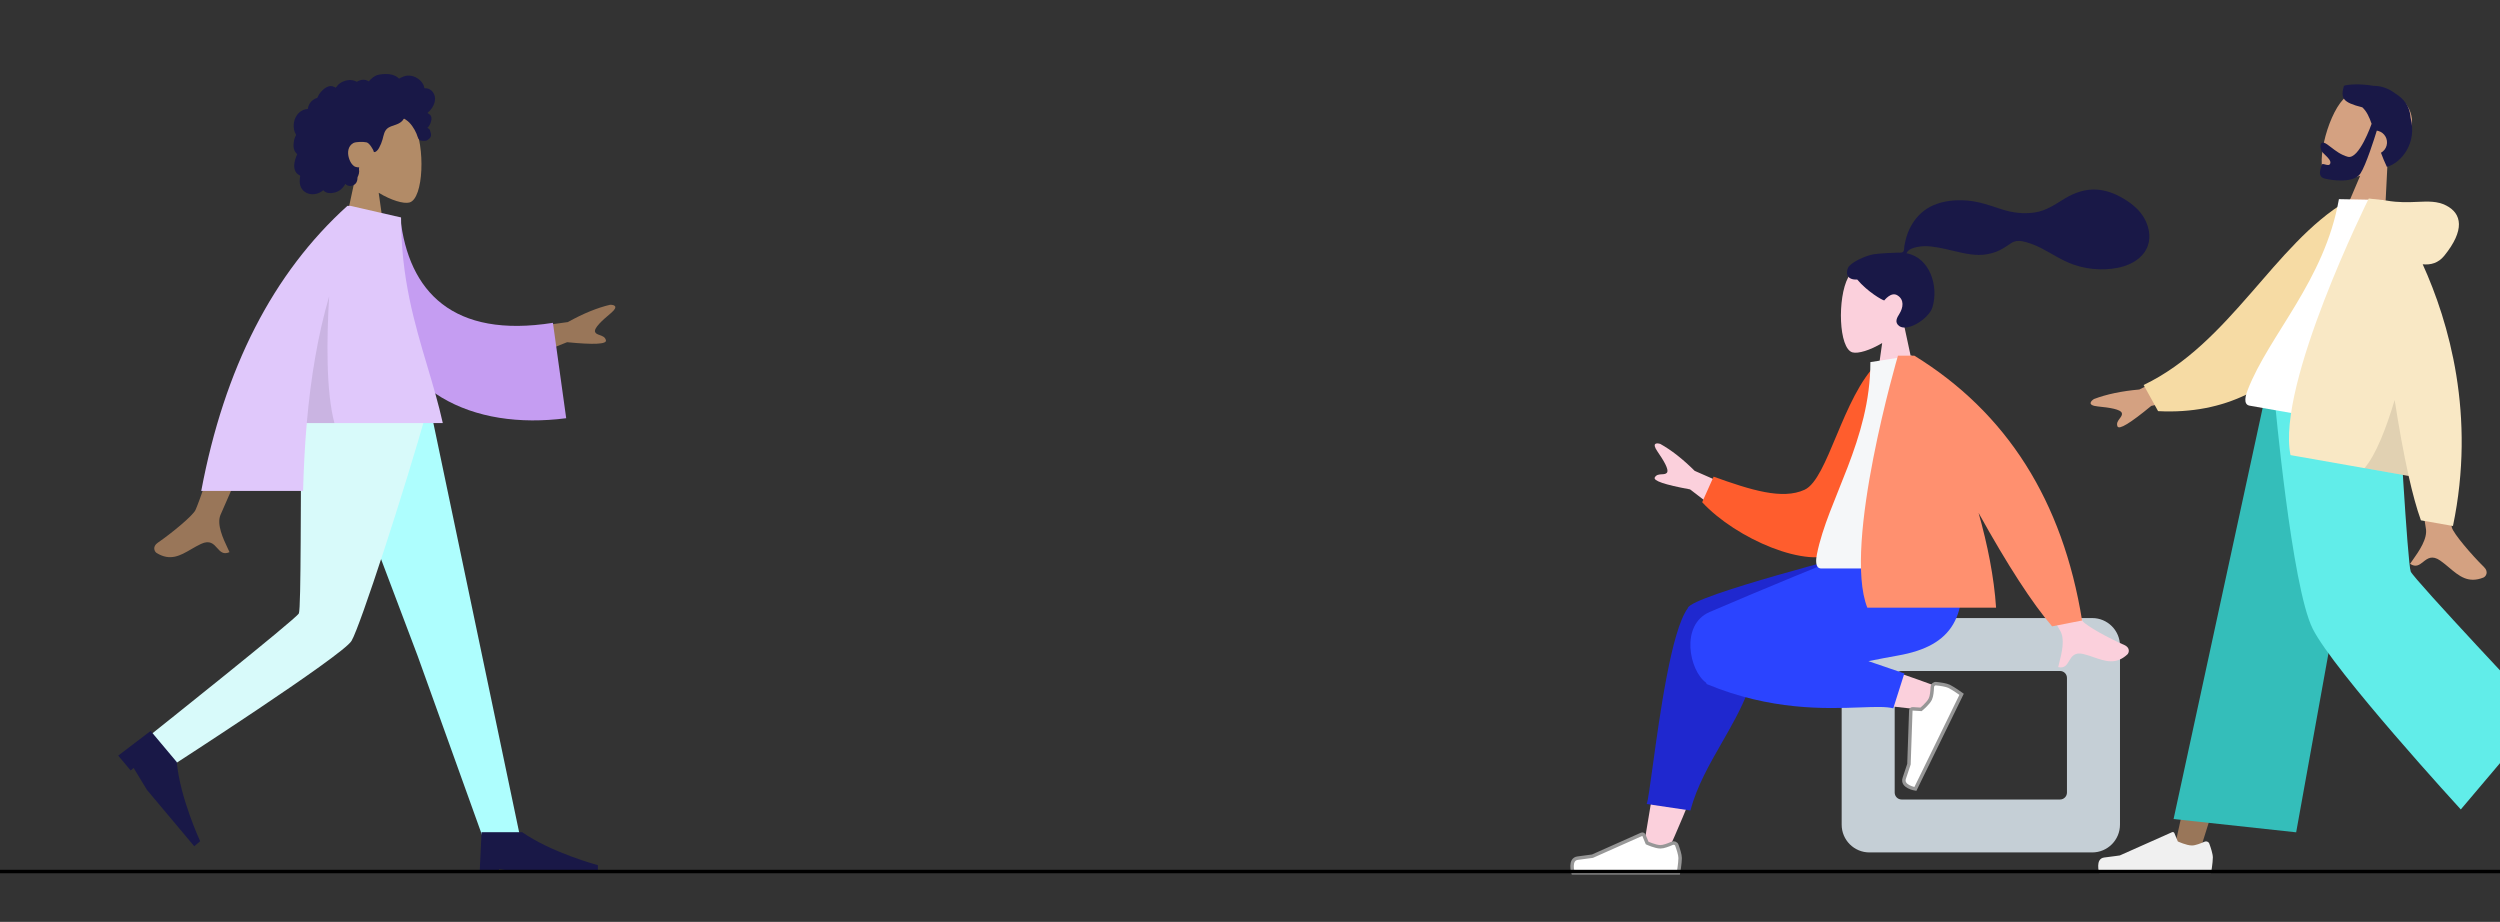 <svg width="1440" height="531" viewBox="0 0 1440 531" fill="none" xmlns="http://www.w3.org/2000/svg">
<rect x="0" y="0" width="1440" height="531" fill="#333333" stroke="none"/>
<path fill-rule="evenodd" clip-rule="evenodd" d="M1359.45 101.257C1351.15 103.643 1343.57 103.839 1340.5 102.108C1332.81 97.766 1340.13 67.376 1349.72 57.188C1359.3 47.001 1393.57 50.623 1388.91 74.646C1387.29 82.984 1381.89 89.365 1375.21 93.962L1372.96 138.835L1346.47 131.739L1359.45 101.257Z" fill="#D4A181"/>
<path fill-rule="evenodd" clip-rule="evenodd" d="M1366.05 71.313C1364.67 67.293 1363.17 64.106 1360.71 61.831C1349.02 58.895 1348.21 56.446 1350.1 49.421C1352.34 48.581 1359.58 48.097 1367.18 49.452C1371.26 49.385 1375.7 50.792 1379.54 53.758C1384.47 56.701 1388.12 61.171 1388.49 67.806C1392.38 82.194 1383.42 93.685 1374.84 96.132C1373.5 93.278 1372.38 90.562 1371.43 87.993C1372.98 87.122 1374.2 85.651 1374.69 83.798C1375.67 80.147 1373.5 76.392 1369.84 75.413C1369.57 75.341 1369.3 75.286 1369.04 75.247C1367.65 79.768 1362.83 95.03 1359.62 99.918C1355.82 105.681 1343.17 103.955 1338.9 102.811C1335.22 101.823 1336.28 98.372 1337.04 95.898C1337.14 95.542 1337.25 95.206 1337.33 94.9C1337.5 94.262 1338.33 94.487 1339.27 94.74C1340.49 95.069 1341.89 95.448 1342.26 94.051C1342.67 92.528 1340.88 90.795 1339.27 89.244C1338.27 88.277 1337.34 87.38 1337.07 86.65C1336.2 84.346 1336.43 81.613 1338.52 82.172C1339.66 82.478 1341.05 83.554 1342.72 84.849C1345.25 86.803 1348.41 89.255 1352.34 90.307C1358.82 92.045 1365.96 71.568 1366.05 71.313Z" fill="#191847"/>
<path fill-rule="evenodd" clip-rule="evenodd" d="M1360.29 230.252L1304.22 371.955L1266.61 491.753H1251.75L1309.25 230.252L1360.29 230.252Z" fill="#997659"/>
<path fill-rule="evenodd" clip-rule="evenodd" d="M1371.58 230.252C1372.18 280.048 1380.89 347.089 1382.28 350.193C1383.67 353.297 1478.34 429.138 1478.34 429.138L1468.11 440.067C1468.11 440.067 1356.41 375.043 1351.24 366.37C1346.07 357.698 1329.24 277.891 1315.73 230.252H1371.58Z" fill="#D4A181"/>
<path fill-rule="evenodd" clip-rule="evenodd" d="M1476.78 426.797C1477.1 425.672 1478.28 425.004 1479.39 425.401C1481.68 426.225 1485.26 427.641 1486.81 428.939C1489.17 430.922 1493.05 435.515 1493.05 435.515C1490.75 438.257 1451.63 484.799 1451.63 484.799C1451.63 484.799 1443.66 481.391 1446.63 476.827C1449.6 472.263 1451.49 469.183 1451.49 469.183L1460.56 437.568C1460.71 437.026 1461.28 436.72 1461.82 436.89L1466.77 438.459C1466.77 438.459 1471.79 436.127 1473.8 433.731C1475.08 432.205 1476.16 428.954 1476.78 426.797Z" fill="#F0F0F0"/>
<path fill-rule="evenodd" clip-rule="evenodd" d="M1269.81 484.821C1270.87 484.344 1272.15 484.822 1272.55 485.92C1273.39 488.201 1274.6 491.85 1274.6 493.869C1274.6 496.955 1273.57 502.874 1273.57 502.874C1269.99 502.874 1209.14 502.874 1209.14 502.874C1209.14 502.874 1206.62 494.584 1212.04 493.923C1217.45 493.262 1221.03 492.729 1221.03 492.729L1251.11 479.338C1251.63 479.109 1252.23 479.35 1252.44 479.87L1254.42 484.668C1254.42 484.668 1259.43 487.001 1262.57 487.001C1264.56 487.001 1267.76 485.737 1269.81 484.821Z" fill="#F0F0F0"/>
<path fill-rule="evenodd" clip-rule="evenodd" d="M1322.59 479.414L1251.98 471.763L1304.31 230.252H1367.55L1322.59 479.414Z" fill="#34BEBA"/>
<path fill-rule="evenodd" clip-rule="evenodd" d="M1463.73 411.507L1417.42 466.243C1417.42 466.243 1344.24 386.448 1332.09 362.11C1319.94 337.773 1310.25 230.252 1310.25 230.252H1381.45C1381.45 230.252 1386.75 324.844 1388.59 329.246C1390.43 333.648 1463.73 411.507 1463.73 411.507Z" fill="#61EDE9"/>
<path fill-rule="evenodd" clip-rule="evenodd" d="M1232.24 224.357L1272.77 204.372L1277.25 225.352L1239.12 233.8C1226.99 243.816 1220.5 247.739 1219.66 245.569C1218.95 243.74 1220 242.331 1220.98 241.034C1221.73 240.023 1222.44 239.08 1222.22 238.058C1221.73 235.723 1214.93 234.762 1208.45 234.125C1201.96 233.488 1204.33 230.975 1206.12 229.843C1213.34 227.092 1222.05 225.263 1232.24 224.357ZM1412.28 303.908C1410.16 296.648 1410.41 229.578 1410.41 229.578L1386.88 225.525C1386.88 225.525 1396.28 299.552 1397.26 304.152C1398.53 310.129 1393.27 317.559 1389.71 322.597C1389.16 323.377 1388.64 324.099 1388.2 324.75C1391.52 326.995 1393.6 325.354 1395.78 323.624C1398.25 321.671 1400.87 319.604 1405.58 322.894C1407.4 324.165 1409.09 325.585 1410.73 326.973C1416.42 331.766 1421.64 336.169 1430.42 332.688C1431.81 332.136 1433.7 329.468 1430.78 326.607C1423.5 319.48 1413.32 307.457 1412.28 303.908Z" fill="#D4A181"/>
<path fill-rule="evenodd" clip-rule="evenodd" d="M1360.96 119.292L1351.53 115.911C1309.94 140.68 1284.56 197.877 1234.73 221.76L1243.06 236.818C1321.49 240.864 1353.38 171.263 1360.96 119.292Z" fill="#F6DBA4"/>
<path fill-rule="evenodd" clip-rule="evenodd" d="M1381.85 248.843C1381.85 248.843 1323.33 238.525 1295.76 233.663C1291.83 232.97 1293.57 227.429 1294.64 224.668C1307.03 192.798 1338.93 161.714 1347.22 114.701L1372.73 115.192C1387.46 151.793 1387.4 193.65 1381.85 248.843Z" fill="white"/>
<path fill-rule="evenodd" clip-rule="evenodd" d="M1387.37 274.14C1389.6 284.099 1391.97 292.863 1394.45 299.712L1412.91 302.967C1426.2 239.195 1410.59 185.568 1395.48 152.229C1400.06 152.704 1404.47 151.535 1407.87 147.345C1419.83 132.595 1418.13 123.015 1408.96 118.346C1403.91 115.778 1398.7 116.004 1392.46 116.275C1387.35 116.497 1381.56 116.748 1374.61 115.523C1374.61 115.523 1374.6 115.522 1374.6 115.522C1373.93 115.403 1373.31 115.34 1372.74 115.328L1364.41 114.345C1364.41 114.345 1311 221.646 1319.33 262.142L1387.37 274.14Z" fill="#F9E8C5"/>
<path fill-rule="evenodd" clip-rule="evenodd" d="M1387.37 274.14C1384.44 261.072 1381.74 245.946 1379.32 230.39C1374.6 246.22 1368.64 261.902 1361.94 269.655L1387.37 274.14Z" fill="black" fill-opacity="0.1"/>
<path fill-rule="evenodd" clip-rule="evenodd" d="M1084.13 197.59C1077.15 201.787 1070.3 203.815 1067.09 202.987C1059.02 200.911 1058.28 171.45 1064.52 159.835C1070.76 148.22 1102.84 143.157 1104.46 166.17C1105.02 174.157 1101.66 181.285 1096.7 187.101L1105.59 228.512H1079.75L1084.13 197.59Z" fill="#FBD0DC"/>
<path fill-rule="evenodd" clip-rule="evenodd" d="M1079.25 146.448C1082.66 145.89 1091.83 145.507 1093.52 145.507C1094.6 145.507 1095.77 145.754 1096.41 144.763C1096.94 143.951 1096.74 142.578 1096.9 141.637C1097.08 140.543 1097.34 139.463 1097.6 138.385C1098.34 135.32 1099.47 132.404 1101.04 129.666C1103.99 124.529 1108.31 120.506 1113.76 118.164C1119.78 115.579 1126.6 114.987 1133.07 115.511C1140 116.072 1146.28 118.358 1152.82 120.508C1159.06 122.557 1165.59 123.364 1172.12 122.363C1178.69 121.355 1183.65 117.798 1189.2 114.422C1194.87 110.965 1201.36 108.704 1208.07 109.224C1214.33 109.709 1220.1 112.292 1225.28 115.741C1230.12 118.969 1234.12 122.852 1236.38 128.317C1238.81 134.195 1238.81 140.648 1234.81 145.844C1229.03 153.375 1218.28 155.322 1209.34 155.129C1204.17 155.017 1199.09 154.074 1194.21 152.36C1187.7 150.073 1182.08 146.198 1175.99 143.053C1173.13 141.578 1170.17 140.366 1167.08 139.493C1164.07 138.645 1161.11 138.256 1158.39 140.069C1155.51 141.987 1152.94 143.871 1149.64 145.071C1146.48 146.223 1143.14 146.867 1139.77 146.841C1133.23 146.791 1126.77 144.753 1120.41 143.389C1115.23 142.276 1109.68 141.167 1104.39 142.237C1102.18 142.683 1098.96 143.605 1098.17 145.894C1111.58 148.322 1116.84 164.885 1113.06 177.043C1111.02 183.606 1098.76 191.278 1093.99 187.828C1090.97 185.642 1092.8 182.772 1093.99 180.878C1096.26 177.251 1097.04 172.591 1092.83 170.065C1089.2 167.887 1085.39 173.06 1085.32 173.054C1084.32 172.976 1075.7 168.109 1069.76 161.007C1063.91 161.354 1063.02 157.497 1064.42 154.343C1065.82 151.189 1074.54 147.219 1079.25 146.448Z" fill="#191847"/>
<path fill-rule="evenodd" clip-rule="evenodd" d="M1205.11 356C1213.94 356 1221.11 363.163 1221.11 372V475C1221.11 483.837 1213.94 491 1205.11 491H1076.8C1067.96 491 1060.8 483.837 1060.8 475V372C1060.8 363.163 1067.96 356 1076.8 356H1205.11ZM1186.57 386.484C1188.78 386.484 1190.57 388.275 1190.57 390.484V456.516C1190.57 458.725 1188.78 460.516 1186.57 460.516H1095.34C1093.13 460.516 1091.34 458.725 1091.34 456.516V390.484C1091.34 388.275 1093.13 386.484 1095.34 386.484H1186.57Z" fill="#C5CFD6"/>
<path fill-rule="evenodd" clip-rule="evenodd" d="M987.458 421.62C983.453 435.63 973.475 462.184 959.678 492.678L946.568 488.858C958.038 418.688 967.583 372.231 973.051 358.092C976.664 348.75 1003.99 349.844 1000.85 368.642C999.532 376.524 994.315 397.632 987.458 421.62ZM1041.34 371.92C1062.72 376.343 1107.05 391.981 1119.71 396.978C1127.67 400.118 1122.54 410.768 1115.75 409.836C1114.6 409.679 1110.54 409.224 1104.47 408.547C1084.98 406.369 1044.85 401.886 1014.41 397.511C998.386 395.207 1007.01 365.228 1023.65 368.4C1029.25 369.468 1035.2 370.649 1041.34 371.92Z" fill="#FBD0DC"/>
<path fill-rule="evenodd" clip-rule="evenodd" d="M972.213 350.173C974.399 343.05 1073.76 317.765 1073.76 317.765H1081.91V325.342L1013.43 360.15C1013.53 361.273 1013.47 362.461 1013.25 363.713C1013.74 389.517 1002.68 408.795 991.735 427.881C984.575 440.362 977.462 452.761 973.657 466.85L948.501 463.103C949.234 461.231 950.393 452.792 951.977 441.255C955.972 412.163 962.672 363.368 972.072 350.458C972.105 350.413 972.138 350.369 972.172 350.324C972.184 350.274 972.198 350.223 972.213 350.173Z" fill="#1F28CF"/>
<path fill-rule="evenodd" clip-rule="evenodd" d="M1076.22 380.823C1082.48 379.57 1088.25 378.453 1093.19 377.588C1125.07 372.002 1134.37 354.956 1128.87 317.765H1070.12C1060.53 320.518 1010.65 341.406 984.77 352.515C967.643 359.869 973.042 386.376 982.741 393.274C982.794 393.697 982.968 393.985 983.279 394.113C1020.05 409.334 1051.41 408.198 1071.55 407.469C1079.98 407.164 1086.45 406.929 1090.52 407.998L1096.9 387.907L1076.22 380.823Z" fill="#2B44FF"/>
<path fill-rule="evenodd" clip-rule="evenodd" d="M1113 395.774C1113.04 394.604 1114.03 393.667 1115.2 393.787C1117.48 394.025 1120.98 394.503 1122.67 395.322C1125.28 396.597 1129.88 399.915 1129.88 399.915C1128.4 402.947 1103.26 454.427 1103.26 454.427C1103.26 454.427 1095.18 453.126 1096.86 448.275C1098.53 443.423 1099.56 440.175 1099.56 440.175L1100.63 409.252C1100.65 408.689 1101.13 408.253 1101.69 408.288L1106.52 408.591C1106.52 408.591 1110.57 405.317 1111.86 402.668C1112.67 401.013 1112.93 397.888 1113 395.774Z" fill="white" stroke="#979797" stroke-width="2"/>
<path fill-rule="evenodd" clip-rule="evenodd" d="M963.125 485.755C964.195 485.28 965.468 485.755 965.87 486.854C966.659 489.011 967.764 492.363 967.764 494.233C967.764 497.142 966.793 502.722 966.793 502.722C963.414 502.722 906.06 502.722 906.06 502.722C906.06 502.722 903.692 494.906 908.793 494.283C913.894 493.66 917.267 493.158 917.267 493.158L945.568 480.558C946.083 480.329 946.685 480.57 946.899 481.09L948.744 485.558C948.744 485.558 953.466 487.758 956.418 487.758C958.263 487.758 961.19 486.614 963.125 485.755Z" fill="white" stroke="#979797" stroke-width="2"/>
<path fill-rule="evenodd" clip-rule="evenodd" d="M976.127 271.207L1015.14 288.319L1002.69 304.258L973.464 281.884C958.868 279.207 952.099 276.907 953.156 274.984C954.048 273.363 955.708 273.272 957.236 273.187C958.427 273.122 959.538 273.061 960.145 272.284C961.531 270.51 958.11 265.032 954.641 259.971C951.171 254.911 954.423 255.094 956.326 255.699C962.691 259.236 969.292 264.406 976.127 271.207ZM1150.82 297.404L1172.89 293.032C1187.85 332.421 1196.77 354.006 1199.65 357.787C1201.76 360.559 1214.78 367.7 1223.59 371.514C1227.13 373.045 1226.37 376.029 1225.33 376.984C1218.79 383.007 1212.7 380.896 1206.08 378.598C1204.17 377.933 1202.2 377.252 1200.17 376.748C1194.92 375.444 1193.32 378.144 1191.8 380.696C1190.46 382.955 1189.19 385.098 1185.52 384.243C1185.68 383.522 1185.89 382.715 1186.11 381.843C1187.54 376.208 1189.66 367.897 1186.52 363.069C1184.91 360.591 1173.01 338.703 1150.82 297.404Z" fill="#FBD0DC"/>
<path fill-rule="evenodd" clip-rule="evenodd" d="M1090.85 210.588L1081.54 208.993C1061.26 228.64 1052.98 275.84 1039.46 282.088C1026.69 287.995 1008.57 282.279 987.04 274.56L980.446 289.273C1000.01 310.41 1041.69 328.267 1058.58 318.073C1085.59 301.774 1091.83 243.56 1090.85 210.588Z" fill="#FF5D2D"/>
<path fill-rule="evenodd" clip-rule="evenodd" d="M1131.44 327.443C1131.44 327.443 1075.44 327.443 1049.05 327.443C1045.29 327.443 1045.99 322.014 1046.54 319.275C1052.82 287.66 1077.34 253.58 1077.34 208.576L1101.1 204.855C1120.76 236.425 1127.56 275.294 1131.44 327.443Z" fill="#F5F7F9"/>
<path fill-rule="evenodd" clip-rule="evenodd" d="M1102.36 204.855H1102.64C1155.94 237.657 1188.15 288.506 1199.28 357.4L1182.01 360.778C1170.57 347.469 1156.45 325.688 1139.66 295.434C1144.81 313.658 1148.57 332.35 1149.74 350.025H1075.58C1061.23 313.792 1093.23 204.855 1093.23 204.855H1098.35H1102.36Z" fill="#FF906F"/>
<path fill-rule="evenodd" clip-rule="evenodd" d="M218.127 111.044C225.358 115.403 232.463 117.51 235.798 116.65C244.162 114.494 244.93 83.892 238.46 71.828C231.989 59.763 198.723 54.505 197.046 78.408C196.464 86.704 199.947 94.108 205.092 100.149L195.866 143.162H222.666L218.127 111.044Z" fill="#B28B67"/>
<path fill-rule="evenodd" clip-rule="evenodd" d="M250.333 55.103C249.778 53.152 248.285 51.481 246.273 50.985C245.785 50.865 245.282 50.816 244.78 50.837C244.6 50.844 244.549 50.896 244.465 50.77C244.402 50.676 244.401 50.448 244.375 50.339C244.295 49.997 244.195 49.66 244.072 49.332C243.651 48.213 242.944 47.222 242.091 46.387C240.496 44.826 238.341 43.748 236.102 43.553C234.876 43.446 233.66 43.645 232.501 44.044C231.902 44.251 231.32 44.508 230.754 44.792C230.583 44.877 230.03 45.296 229.858 45.269C229.669 45.239 229.29 44.769 229.136 44.651C227.236 43.193 224.89 42.62 222.523 42.638C219.852 42.657 217.28 42.791 215.053 44.419C214.581 44.764 214.132 45.142 213.704 45.539C213.479 45.749 213.261 45.966 213.053 46.192C212.927 46.328 212.805 46.468 212.688 46.611C212.488 46.854 212.52 46.934 212.24 46.764C211.168 46.113 209.926 45.808 208.675 45.962C207.932 46.053 207.209 46.277 206.522 46.57C206.288 46.67 205.747 47.069 205.498 47.073C205.251 47.077 204.718 46.707 204.463 46.613C203.088 46.105 201.606 45.98 200.161 46.215C198.671 46.457 197.206 47.052 195.943 47.874C195.336 48.269 194.806 48.708 194.38 49.295C194.196 49.549 194.03 49.818 193.822 50.053C193.7 50.191 193.458 50.333 193.393 50.507C193.432 50.403 191.763 49.759 191.605 49.718C190.766 49.498 189.911 49.543 189.09 49.813C187.544 50.322 186.215 51.463 185.123 52.633C184.562 53.233 184.071 53.897 183.654 54.605C183.454 54.944 183.272 55.292 183.105 55.648C183.024 55.821 182.97 56.036 182.863 56.192C182.726 56.392 182.634 56.396 182.385 56.483C181.12 56.926 179.967 57.676 179.089 58.69C178.201 59.716 177.625 60.978 177.383 62.308C177.369 62.387 177.36 62.711 177.314 62.754C177.252 62.812 176.997 62.786 176.901 62.798C176.568 62.837 176.237 62.895 175.911 62.972C175.309 63.115 174.723 63.324 174.169 63.599C172.009 64.667 170.465 66.671 169.709 68.926C168.916 71.292 168.93 74.003 169.878 76.325C170.031 76.7 170.213 77.064 170.427 77.408C170.559 77.62 170.601 77.62 170.516 77.842C170.421 78.089 170.247 78.329 170.134 78.57C169.766 79.357 169.508 80.191 169.345 81.043C169.079 82.442 168.946 83.911 169.21 85.32C169.332 85.974 169.545 86.613 169.87 87.196C170.036 87.493 170.229 87.775 170.448 88.035C170.562 88.171 170.683 88.3 170.809 88.424C170.881 88.495 170.976 88.556 171.037 88.635C171.187 88.828 171.219 88.67 171.141 88.953C171.033 89.348 170.788 89.738 170.638 90.123C170.484 90.519 170.344 90.921 170.216 91.327C169.957 92.149 169.739 92.986 169.602 93.838C169.339 95.472 169.385 97.213 170.158 98.713C170.488 99.355 170.962 99.918 171.537 100.356C171.819 100.57 172.124 100.754 172.443 100.906C172.608 100.984 172.818 101.017 172.892 101.176C172.973 101.347 172.853 101.687 172.826 101.878C172.588 103.54 172.469 105.285 172.963 106.914C173.418 108.415 174.42 109.74 175.721 110.617C178.244 112.318 181.645 112.222 184.297 110.86C184.988 110.505 185.634 110.064 186.211 109.544C187.68 111.522 190.702 111.459 192.848 110.896C195.523 110.194 197.668 108.334 198.905 105.89C200.595 107.948 204.143 107.281 205.315 105.047C205.602 104.501 205.773 103.898 205.856 103.289C205.9 102.968 205.872 102.645 205.905 102.327C205.948 101.922 206.218 101.528 206.374 101.136C206.677 100.373 206.865 99.585 206.873 98.762C206.877 98.333 206.823 97.914 206.782 97.488C206.745 97.104 206.852 96.747 206.912 96.368C206.226 96.481 205.391 96.296 204.744 96.097C204.11 95.902 203.516 95.388 203.069 94.918C202.03 93.828 201.395 92.399 200.961 90.976C200.007 87.854 200.398 84.108 203.538 82.395C205 81.597 209.382 81.599 211.124 81.994C212.955 82.409 215.032 86.451 215.134 86.831C215.197 87.066 215.165 87.357 215.381 87.514C215.856 87.858 216.639 87.26 216.989 86.965C217.593 86.456 218.024 85.778 218.397 85.092C219.21 83.595 219.866 81.99 220.329 80.352C220.686 79.089 220.914 77.787 221.381 76.556C221.845 75.332 222.578 74.237 223.716 73.543C224.954 72.788 226.373 72.391 227.732 71.917C229.079 71.447 230.403 70.872 231.448 69.875C231.677 69.655 231.9 69.422 232.085 69.164C232.231 68.96 232.375 68.57 232.598 68.441C232.943 68.24 233.448 68.763 233.747 68.953C235.221 69.889 236.451 71.196 237.443 72.623C238.43 74.042 239.24 75.408 239.897 76.993C240.385 78.168 240.69 79.674 241.548 80.637C241.931 81.067 244.78 81.327 245.702 80.952C246.625 80.576 247.659 79.601 247.968 78.99C248.285 78.365 248.361 77.677 248.225 76.993C248.146 76.59 247.983 76.214 247.894 75.818C247.819 75.486 247.751 75.171 247.589 74.867C247.283 74.29 246.759 73.875 246.128 73.702C246.785 73.096 247.329 72.371 247.706 71.56C248.098 70.718 248.43 69.694 248.524 68.77C248.6 68.019 248.482 67.241 248.071 66.596C247.64 65.919 246.877 65.478 246.216 65.056C247.225 64.266 248.089 63.306 248.799 62.242C250.18 60.175 251.034 57.568 250.333 55.103Z" fill="#191847"/>
<path fill-rule="evenodd" clip-rule="evenodd" d="M186.934 235.869L240.625 377.975L278.258 482.714H299.717L247.986 235.869L186.934 235.869Z" fill="#AEFEFE"/>
<path fill-rule="evenodd" clip-rule="evenodd" d="M173.663 235.869C173.08 284.629 173.502 350.275 172.142 353.315C170.782 356.354 87.55 422.575 87.55 422.575L98.61 441.387C98.61 441.387 197.426 377.647 202.478 369.155C207.53 360.663 232.911 282.516 246.117 235.869H173.663Z" fill="#D8FAFA"/>
<path fill-rule="evenodd" clip-rule="evenodd" d="M68.091 435.234L86.772 421.013L101.846 438.981C103.585 459.3 115.297 484.556 115.297 484.556L111.875 487.428L84.6 454.914L76.98 442.355L75.269 443.791L68.091 435.234Z" fill="#191847"/>
<path fill-rule="evenodd" clip-rule="evenodd" d="M276.267 502.819L277.383 479.363L300.833 479.363C317.512 491.091 344.383 498.351 344.383 498.351V502.819H301.95L287.433 500.585V502.819H276.267Z" fill="#191847"/>
<path fill-rule="evenodd" clip-rule="evenodd" d="M327.055 185.523L282.966 191.538L290.876 211.296L326.651 197.11C342.071 198.631 349.527 198.265 349.02 196.011C348.592 194.11 346.953 193.536 345.443 193.007C344.267 192.596 343.17 192.211 342.784 191.249C341.904 189.05 346.916 184.493 351.857 180.374C356.797 176.254 353.481 175.496 351.396 175.557C343.988 177.294 335.875 180.616 327.055 185.523ZM112.56 293.848C115.833 287.207 144.466 201.746 144.466 201.746L168.918 201.838C168.918 201.838 128.699 292.367 126.976 296.637C124.739 302.184 128.54 310.243 131.117 315.708C131.516 316.554 131.885 317.337 132.199 318.039C128.622 319.64 126.904 317.705 125.093 315.666C123.048 313.362 120.883 310.924 115.787 313.295C113.819 314.211 111.956 315.294 110.136 316.353C103.849 320.008 98.074 323.366 90.217 318.517C88.971 317.748 87.606 314.854 90.904 312.592C99.121 306.957 110.96 297.094 112.56 293.848Z" fill="#997659"/>
<path fill-rule="evenodd" clip-rule="evenodd" d="M211.443 124.174L230.588 125.45C235.303 168.119 260.986 195.07 318.488 185.946L326.128 240.894C272.383 247.841 225.249 226.319 215.589 168.046C213.088 152.961 211.114 137.262 211.443 124.174Z" fill="#C59DF2"/>
<path fill-rule="evenodd" clip-rule="evenodd" d="M115.915 282.781C129.208 212.038 157.264 157.307 200.083 118.59H201.92H201.983L201.998 118.607L231.005 125.252C231.005 160.106 238.757 186.148 246.21 211.185C249.429 221.997 252.591 232.622 255.05 243.688H176.709C175.605 256.366 174.927 269.397 174.574 282.781H115.915Z" fill="#E0C8FB"/>
<path fill-rule="evenodd" clip-rule="evenodd" d="M176.708 243.688C178.955 217.875 182.967 193.525 189.599 170.637C188.146 195.114 187.742 225.479 192.63 243.688H176.708Z" fill="black" fill-opacity="0.1"/>
<line x1="8.74228e-08" y1="502" x2="1440" y2="502" stroke="black" stroke-width="2"/>
</svg>
